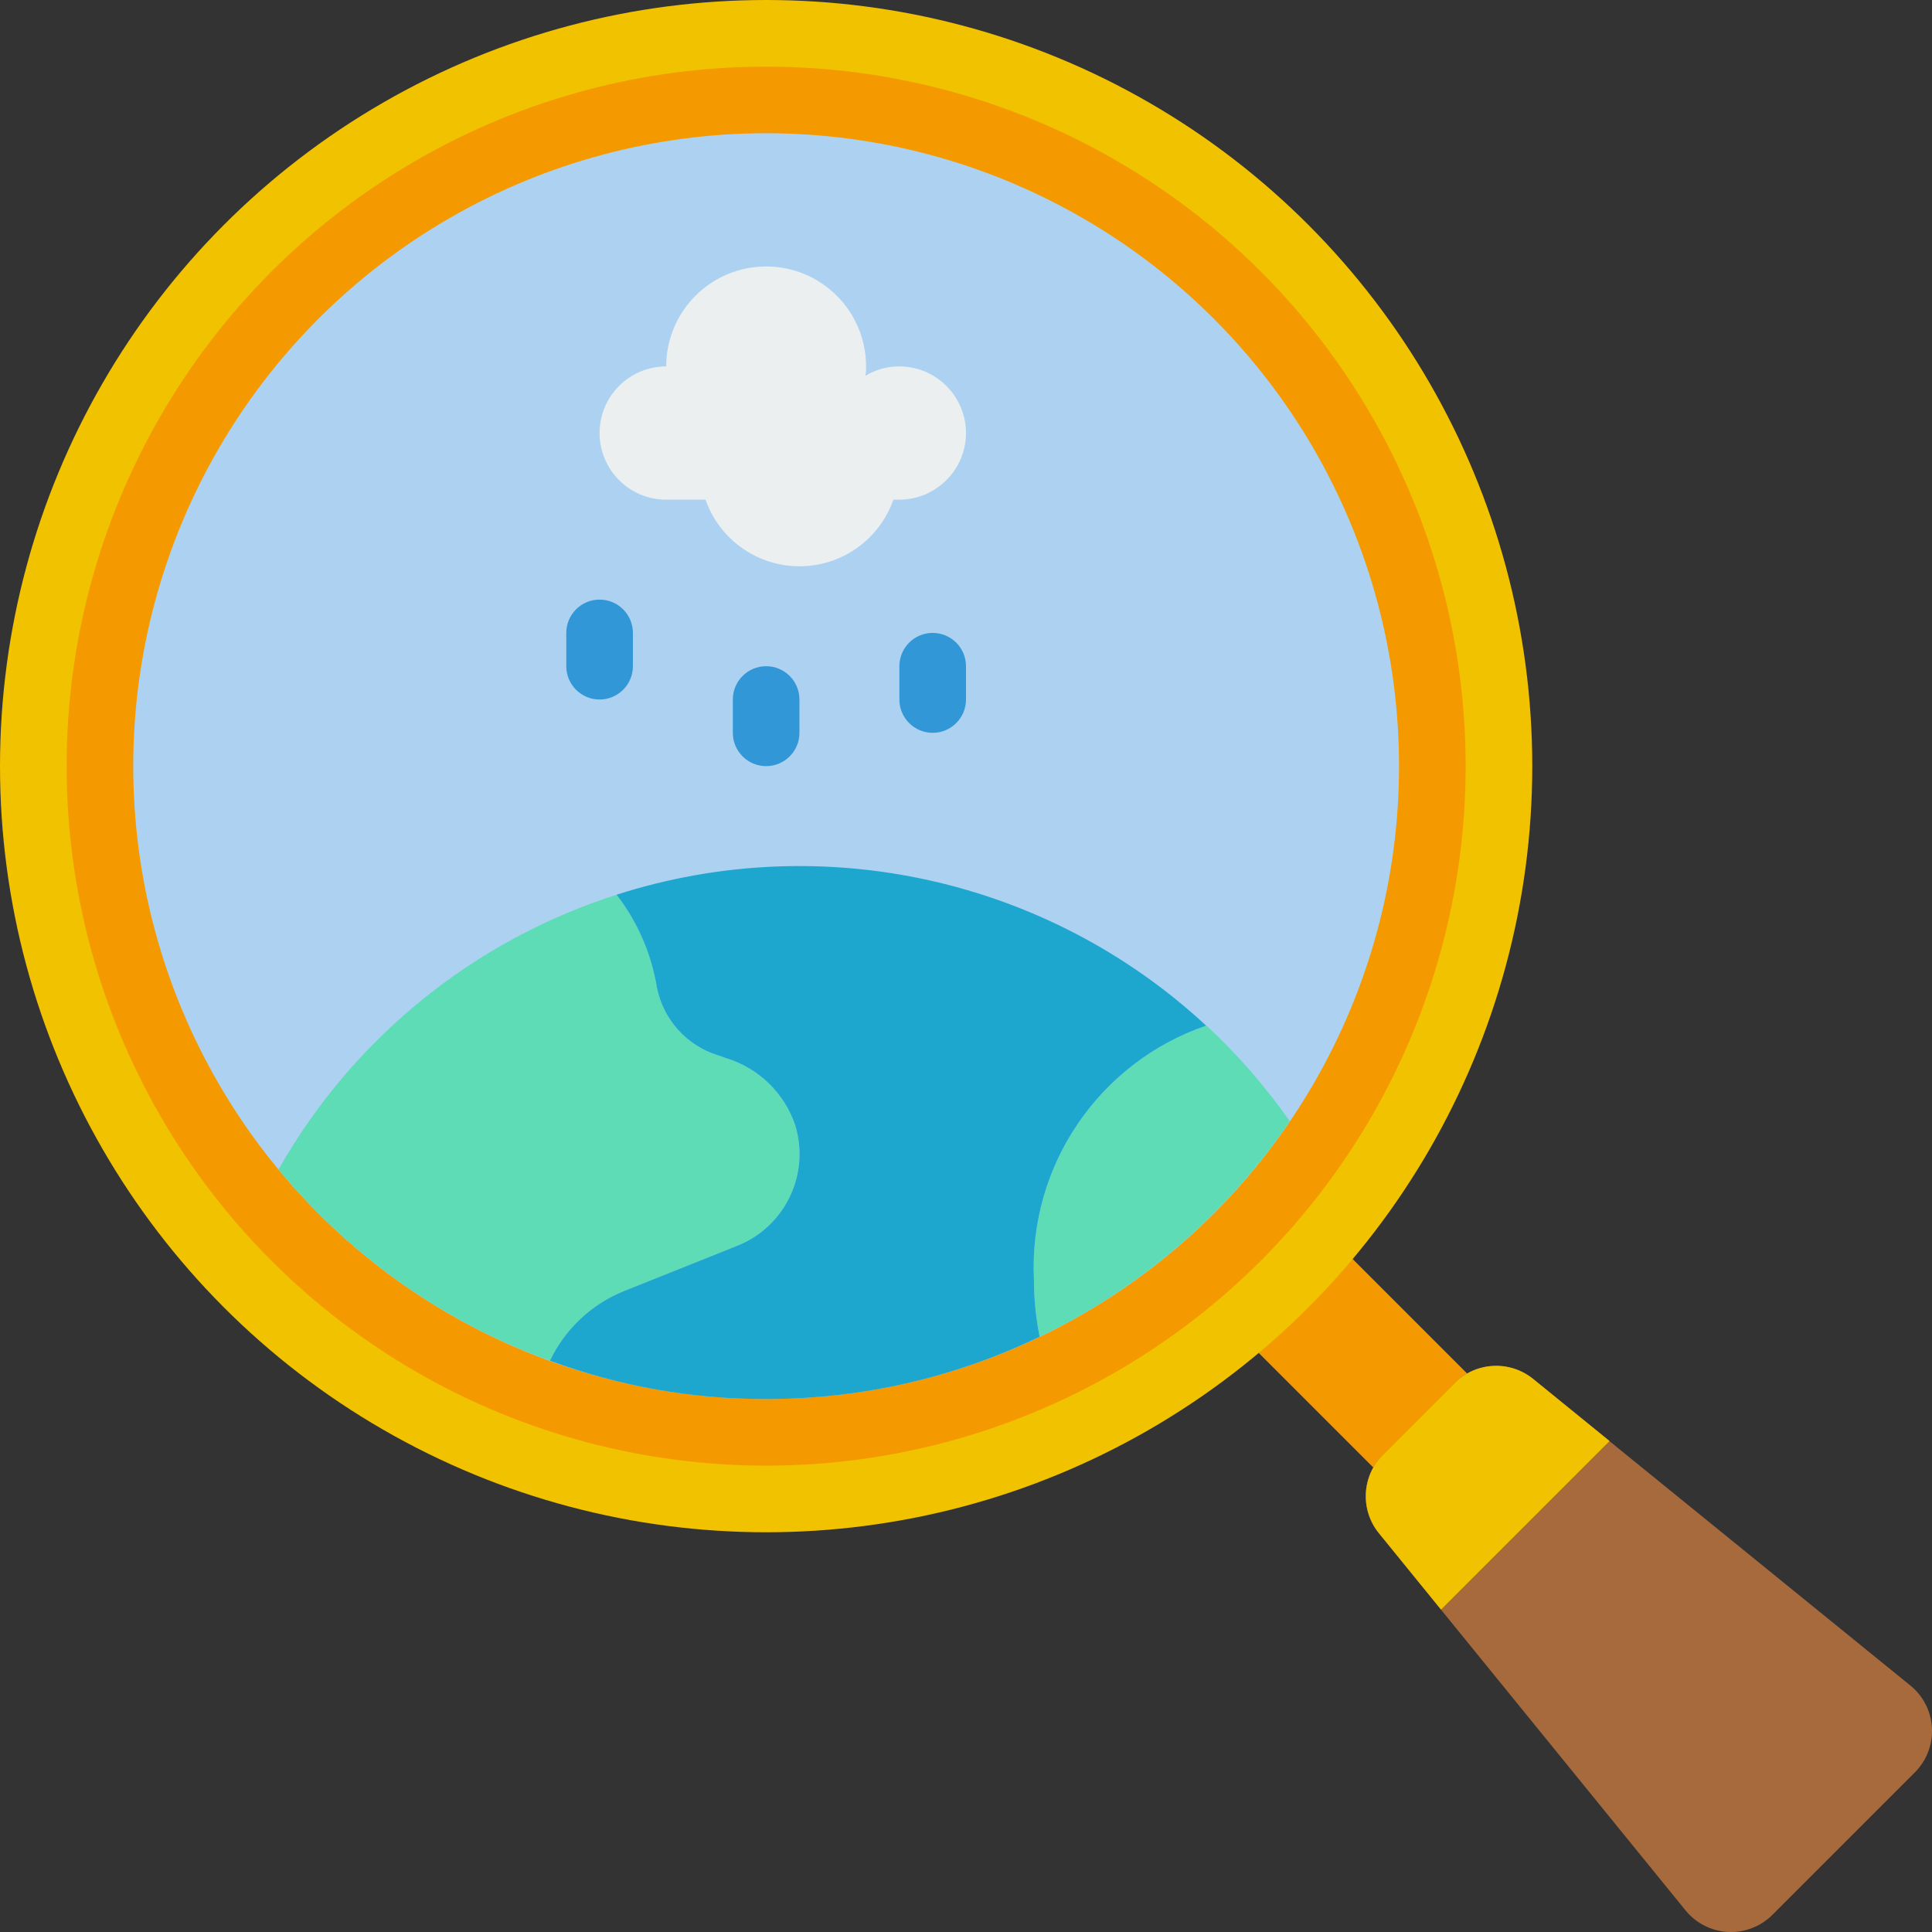 <svg xmlns="http://www.w3.org/2000/svg" version="1.1" xmlns:xlink="http://www.w3.org/1999/xlink" xmlns:svgjs="http://svgjs.com/svgjs" width="512" height="512" x="0" y="0" viewBox="0 0 58 58" style="enable-background:new 0 0 512 512" xml:space="preserve" class=""><rect x="0" y="0" width="58" height="58" fill="#333333" stroke="none"/><g><g xmlns="http://www.w3.org/2000/svg" id="Page-1" fill="none" fill-rule="evenodd"><g id="048---Global-Weather-Search" fill-rule="nonzero"><path id="Rectangle-path" d="m38.931 38.485h3.988v4.879h-3.988z" fill="#f49a00" transform="matrix(.707 -.707 .707 .707 -16.952 40.925)" data-original="#f49a00"></path><circle id="Oval" cx="23" cy="23" fill="#f1c200" r="23" data-original="#f1c200"></circle><circle id="Oval" cx="23" cy="23" fill="#f49a00" r="21" data-original="#f49a00"></circle><circle id="Oval" cx="23" cy="23" fill="#add2f1" r="19" data-original="#add2f1"></circle><path id="Shape" d="m57.35 50.6-11.328-9.2c-.699-.569-1.716-.516-2.353.121l-2.154 2.154c-.637.637-.69 1.654-.121 2.353l9.206 11.322c.314.387.777.622 1.274.648s.982-.161 1.335-.513l4.278-4.278c.351-.352.537-.837.511-1.334-.026-.497-.261-.959-.648-1.273z" fill="#a66a3d" data-original="#a66a3d"></path><path id="Shape" d="m29 13c-.003 1.103-.897 1.997-2 2h-.18c-.42 1.198-1.551 2-2.82 2s-2.4-.802-2.82-2h-1.18c-1.105 0-2-.895-2-2s.895-2 2-2c0-1.657 1.343-3 3-3s3 1.343 3 3c.003.094-.003.188-.02.28.308-.184.661-.281 1.02-.28 1.103.003 1.997.897 2 2z" fill="#ebeff0" data-original="#ebeff0"></path><g fill="#3197d6"><path id="Shape" d="m18 21c-.552 0-1-.448-1-1v-1c0-.552.448-1 1-1s1 .448 1 1v1c0 .552-.448 1-1 1z" fill="#3197d6" data-original="#3197d6"></path><path id="Shape" d="m28 22c-.552 0-1-.448-1-1v-1c0-.552.448-1 1-1s1 .448 1 1v1c0 .552-.448 1-1 1z" fill="#3197d6" data-original="#3197d6"></path><path id="Shape" d="m23 23c-.552 0-1-.448-1-1v-1c0-.552.448-1 1-1s1 .448 1 1v1c0 .552-.448 1-1 1z" fill="#3197d6" data-original="#3197d6"></path></g><path id="Shape" d="m48.32 43.26-5.06 5.06-1.87-2.3c-.563-.702-.507-1.715.13-2.35l2.15-2.15c.635-.637 1.648-.693 2.35-.13z" fill="#f1c200" data-original="#f1c200"></path><path id="Shape" d="m38.72 33.66c-1.888 2.782-4.48 5.014-7.51 6.47-.112-.563-.169-1.136-.17-1.71-.166-3.41 1.941-6.52 5.17-7.63h.01c.932.866 1.77 1.828 2.5 2.87z" fill="#5ddcb6" data-original="#5ddcb6"></path><path id="Shape" d="m22.13 37.4-3.4 1.36c-.976.394-1.768 1.14-2.22 2.09-3.18-1.153-5.994-3.134-8.15-5.74 2.225-3.929 5.849-6.875 10.15-8.25.627.812 1.043 1.768 1.21 2.78.189.964.892 1.748 1.83 2.04l.26.09c.967.299 1.733 1.042 2.06 2 .457 1.479-.301 3.06-1.74 3.63z" fill="#5ddcb6" data-original="#5ddcb6"></path><path id="Shape" d="m31.04 38.42c.001.574.058 1.147.17 1.71-2.561 1.234-5.367 1.873-8.21 1.87-2.215.006-4.412-.384-6.49-1.15.452-.95 1.244-1.696 2.22-2.09l3.4-1.36c1.439-.57 2.197-2.151 1.74-3.63-.327-.958-1.093-1.701-2.06-2l-.26-.09c-.938-.292-1.641-1.076-1.83-2.04-.167-1.012-.583-1.968-1.21-2.78 6.177-1.984 12.943-.481 17.7 3.93-3.229 1.11-5.336 4.22-5.17 7.63z" fill="#1ea7ce" data-original="#1ea7ce"></path></g></g></g></svg>